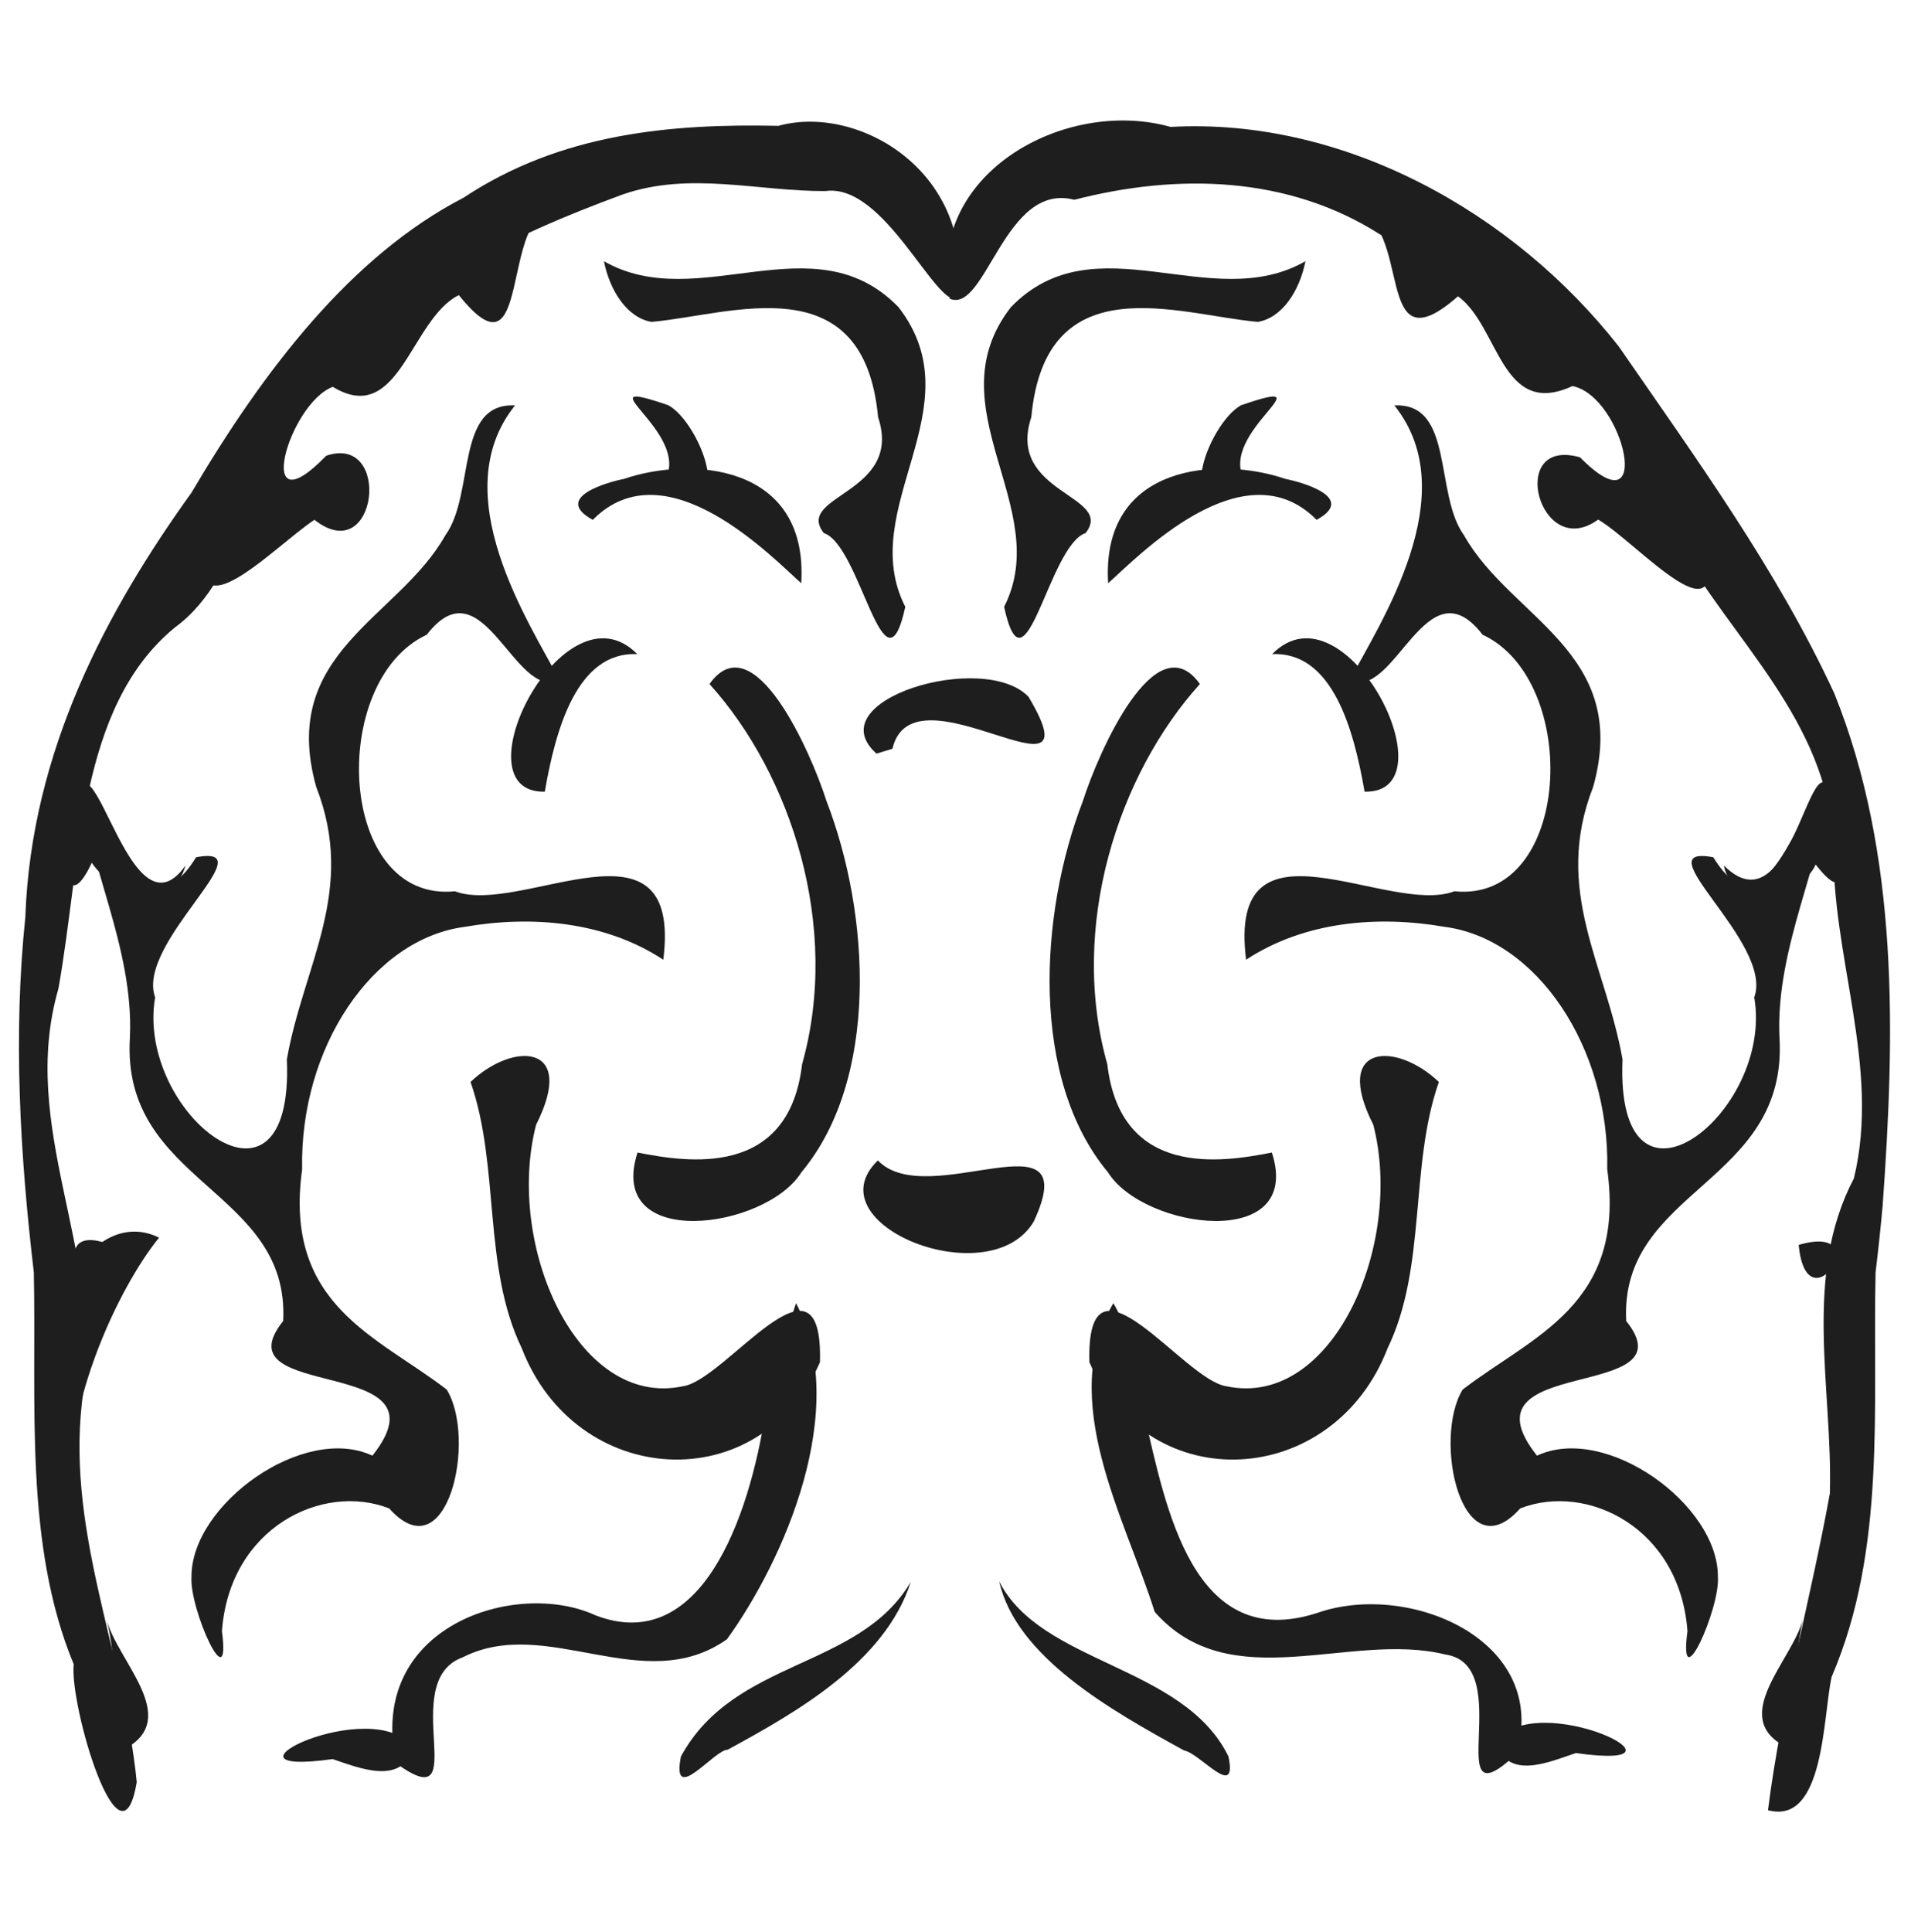 <?xml version="1.0" encoding="UTF-8" standalone="no"?>
<svg
   xmlns:dc="http://purl.org/dc/elements/1.1/"
   xmlns:cc="http://creativecommons.org/ns#"
   xmlns:rdf="http://www.w3.org/1999/02/22-rdf-syntax-ns#"
   xmlns:svg="http://www.w3.org/2000/svg"
   xmlns="http://www.w3.org/2000/svg"
   id="svg8"
   version="1.1"
   viewBox="0 0 205.66 207.894"
   height="207.894mm"
   width="205.66mm">
  <defs
     id="defs2" />
  <g
     style="stroke:none;stroke-opacity:1;fill:#1e1e1e;fill-opacity:1"
     id="g28693">
    <path
       id="path7"
       d="m 201.846,136.904 c -0.317,14.554 1.18,29.795 -4.726,43.523 -0.953,4.276 -0.759,15.988 -6.851,14.348 1.452,-11.51 4.611,-22.749 6.66,-34.087 0.322,-11.303 -2.956,-23.323 2.584,-33.894 2.928,-12.054 -2.481,-23.978 -2.184,-36.056 -0.699,-13.283 -10.988,-21.929 -16.742,-32.235 -5.465,-14.997 -17,-27.549 -32.029,-33.253 -9.889,-6.337 -21.822,-6.624 -32.94,-3.754 -7.531,-1.979 -9.5,12.282 -13.399,10.646 -2.762,-13.319 12.284,-21.711 23.76,-18.487 18.638,-1.028 36.895,9.17 48.232,23.624 8.305,12.045 17.032,24.009 23.199,37.338 7.006,17.391 6.52,36.763 5.195,55.159 -0.216,2.38 -0.471,4.757 -0.758,7.13 z"
       style="fill:#1e1e1e;fill-opacity:1;stroke:none;stroke-width:1.886;stroke-opacity:1" />
    <path
       style="fill:#1e1e1e;fill-opacity:1;stroke:none;stroke-width:2.155;stroke-opacity:1"
       d="m 140.493,28.106 c -10.142,5.814 -22.602,-4.446 -31.703,4.945 -8.394,10.825 4.692,21.605 -0.729,32.245 2.259,10.346 4.786,-6.631 8.771,-7.941 3.188,-4.097 -8.589,-4.217 -5.843,-12.474 1.545,-16.538 15.912,-10.979 24.386,-10.246 2.616,-0.449 4.48,-3.332 5.118,-6.53 z"
       id="path11" />
    <path
       style="fill:#1e1e1e;fill-opacity:1;stroke:none;stroke-width:2.155;stroke-opacity:1"
       d="m 150.061,43.625 c 7.648,9.529 -1.541,23.392 -4.803,29.571 4.896,2.26 8.213,-12.792 14.299,-4.9 10.667,4.96 9.623,28.889 -3.038,27.606 -7.106,2.712 -24.502,-9.177 -22.415,7.362 6.333,-4.155 14.224,-4.772 21.351,-3.539 9.951,1.29 17.793,13.025 17.514,26.094 2.035,14.649 -8.112,17.951 -15.559,23.699 -3.268,5.345 -0.065,19.804 6.194,12.784 7.208,-2.806 17.177,2.09 17.999,13.2 -1.004,7.647 3.527,-2.426 3.275,-5.827 0.063,-7.779 -12.059,-16.519 -19.47,-13.047 -8.736,-11.011 16.678,-5.66 9.603,-14.489 -0.736,-14.24 17.486,-14.746 16.492,-30.52 -0.441,-9.726 4.721,-19.014 5.225,-26.913 -3.427,1.774 -6.597,16.843 -12.345,7.536 -7.77,-1.485 6.543,9.203 4.408,15.069 2.135,12.473 -14.985,25.773 -14.177,6.671 -1.798,-10.186 -7.529,-18.152 -3.165,-29.296 4.086,-14.522 -8.857,-18.118 -13.892,-27.089 -3.217,-4.42 -1.032,-14.306 -7.497,-13.972 z"
       id="path13" />
    <path
       style="fill:#1e1e1e;fill-opacity:1;stroke:none;stroke-width:2.155;stroke-opacity:1"
       d="m 136.905,70.384 c 7.901,-8.039 19.564,15.023 9.949,14.8 -1.166,-6.753 -3.477,-15.1 -9.949,-14.8 z"
       id="path15" />
    <path
       style="fill:#1e1e1e;fill-opacity:1;stroke:none;stroke-width:2.155;stroke-opacity:1"
       d="m 141.691,55.935 c -7.881,-7.975 -19.382,4.118 -22.434,6.821 -0.789,-13.004 12.118,-13.625 19.082,-11.224 1.623,0.313 7.779,1.988 3.352,4.403 z"
       id="path17" />
    <path
       style="fill:#1e1e1e;fill-opacity:1;stroke:none;stroke-width:2.155;stroke-opacity:1"
       d="m 133.917,51.653 c -2.885,-5.156 9.374,-11.388 -0.363,-8.046 -3.667,2.059 -7.555,13.424 0.363,8.046 z"
       id="path19" />
    <path
       style="fill:#1e1e1e;fill-opacity:1;stroke:none;stroke-width:2.155;stroke-opacity:1"
       d="m 129.133,73.6 c -8.822,9.763 -14.126,26.149 -9.968,40.901 1.436,12.299 12.346,10.57 17.713,9.511 3.438,10.633 -13.802,8.3 -17.643,2.12 -8.361,-10.027 -7.426,-27.703 -2.692,-39.951 1.639,-5.165 7.829,-19.285 12.589,-12.58 z"
       id="path21" />
    <path
       style="fill:#1e1e1e;fill-opacity:1;stroke:none;stroke-width:2.155;stroke-opacity:1"
       d="m 154.848,116.416 c -4.552,-4.349 -11.515,-4.194 -7.054,4.61 3.327,12.918 -4.405,30.536 -15.782,28.139 -4.617,-0.608 -15.144,-16.128 -14.771,-2.585 6.48,14.775 26.275,13.589 32.099,-1.526 4.231,-8.761 2.321,-19.535 5.508,-28.637 z"
       id="path23" />
    <path
       id="path27"
       d="m 145.599,22.5 c 6.667,1.536 1.99,17.569 11.31,9.381 4.449,3.221 4.633,13.215 12.319,9.657 5.601,1.131 8.856,15.828 0.815,7.671 -7.957,-2.275 -4.382,11.314 1.948,6.695 4.261,2.48 14.511,14.42 11.364,1.67 -3.132,-15.022 -17.044,-24.117 -28.961,-32.043 -2.692,-1.534 -5.6,-3.113 -8.796,-3.03 z"
       style="fill:#1e1e1e;fill-opacity:1;stroke:none;stroke-width:1.886;stroke-opacity:1" />
    <path
       id="path29"
       d="m 185.523,93.126 c 7.987,7.955 9.64,-18.44 12.228,-5.153 -0.101,2.47 2.046,10.656 -2.35,5.053 -1.467,3.46 -9.094,4.707 -9.878,0.1 z"
       style="fill:#1e1e1e;fill-opacity:1;stroke:none;stroke-width:1.886;stroke-opacity:1" />
    <path
       id="path31"
       d="m 193.574,133.951 c 8.615,-2.516 0.855,9.126 0,0 z"
       style="fill:#1e1e1e;fill-opacity:1;stroke:none;stroke-width:1.886;stroke-opacity:1" />
    <path
       id="path33"
       d="m 119.818,140.219 c -6.072,10.493 1.252,23.037 4.448,33.217 8.164,9.308 21.026,2.058 31.262,4.584 7.906,1.108 -0.801,18.667 7.672,10.701 3.606,-12.228 -11.548,-18.608 -21.394,-15.186 -13.48,4.414 -16.355,-11.53 -18.585,-20.956 -1.317,-3.957 -1.277,-8.842 -3.403,-12.36 z"
       style="fill:#1e1e1e;fill-opacity:1;stroke:none;stroke-width:1.886;stroke-opacity:1" />
    <path
       id="path35"
       d="m 194.015,174.259 c -1.088,4.334 -8.078,10.538 -1.802,13.706 0.868,-4.533 0.853,-9.186 1.802,-13.706 z"
       style="fill:#1e1e1e;fill-opacity:1;stroke:none;stroke-width:1.886;stroke-opacity:1" />
    <path
       id="path37"
       d="m 161.004,187.416 c 4.369,-5.971 22.973,3.238 8.588,1.211 -2.831,0.937 -7.426,3.026 -8.588,-1.211 z"
       style="fill:#1e1e1e;fill-opacity:1;stroke:none;stroke-width:1.886;stroke-opacity:1" />
    <path
       id="path39"
       d="m 132.204,188.993 c -4.816,-9.848 -20.178,-9.918 -24.673,-18.839 1.823,8.128 12.027,13.874 19.888,18.189 1.764,0.317 5.785,5.443 4.786,0.65 z"
       style="fill:#1e1e1e;fill-opacity:1;stroke:none;stroke-width:1.886;stroke-opacity:1" />
    <path
       id="path43"
       d="m 94.473,124.863 c 5.394,5.617 22.411,-5.555 16.784,6.561 -4.695,7.98 -23.889,0.337 -16.784,-6.561 z"
       style="fill:#1e1e1e;fill-opacity:1;stroke:none;stroke-width:1.886;stroke-opacity:1" />
    <path
       id="path45"
       d="m 96.044,80.565 c 2.21,-9.439 22.274,7.209 14.644,-5.591 -4.814,-5.013 -22.811,0.355 -16.361,6.114 0.572,-0.174 1.144,-0.349 1.717,-0.523 z"
       style="fill:#1e1e1e;fill-opacity:1;stroke:none;stroke-width:1.886;stroke-opacity:1" />
    <path
       d="m 3.641,136.904 c 0.292,14.121 -1.062,29.239 4.29,42.163 -0.466,4.497 5.058,23.073 6.785,12.678 C 13.307,177.488 6.821,164.254 8.998,149.519 11.049,134.512 1.993,121.278 6.285,106.385 8.767,92.556 8.382,76.107 18.81,67.523 26.539,61.9 27.063,49.295 33.787,42.264 42.899,30.995 55.144,25.292 67.013,20.926 74.223,18.412 81.595,20.601 88.835,20.558 95.197,19.657 100.674,33.102 103.08,32.155 105.092,18.64 92.5,11.135 83.763,13.541 72.22,13.294 60.352,14.328 49.882,21.276 37.775,27.538 28.392,39.811 20.596,53.027 11.527,65.633 3.349,80.817 2.726,98.694 1.4,111.422 2.154,124.277 3.641,136.904 Z"
       id="path49"
       style="fill:#1e1e1e;fill-opacity:1;stroke:none;stroke-width:2.155;stroke-opacity:1" />
    <path
       id="path53"
       d="m 64.994,28.106 c 10.142,5.814 22.602,-4.445 31.703,4.945 8.395,10.824 -4.69,21.604 0.729,32.245 -2.259,10.346 -4.785,-6.631 -8.771,-7.941 -3.186,-4.097 8.589,-4.218 5.843,-12.474 -1.544,-16.538 -15.911,-10.979 -24.385,-10.246 -2.605,-0.439 -4.489,-3.345 -5.118,-6.529 z"
       style="fill:#1e1e1e;fill-opacity:1;stroke:none;stroke-width:2.155;stroke-opacity:1" />
    <path
       id="path55"
       d="m 55.424,43.625 c -7.648,9.529 1.541,23.392 4.803,29.571 -4.896,2.26 -8.213,-12.792 -14.299,-4.9 -10.667,4.961 -9.622,28.888 3.039,27.606 7.107,2.713 24.499,-9.177 22.416,7.362 -6.333,-4.155 -14.225,-4.772 -21.352,-3.539 -9.951,1.29 -17.793,13.025 -17.515,26.094 -2.035,14.649 8.112,17.951 15.56,23.699 3.27,5.344 0.066,19.805 -6.193,12.784 -7.208,-2.806 -17.177,2.09 -17.999,13.2 1.005,7.648 -3.529,-2.423 -3.275,-5.827 -0.064,-7.78 12.059,-16.518 19.47,-13.047 8.737,-11.011 -16.679,-5.659 -9.604,-14.489 C 31.209,127.899 12.989,127.392 13.982,111.619 14.423,101.893 9.261,92.605 8.757,84.706 c 3.428,1.773 6.599,16.843 12.347,7.536 7.768,-1.484 -6.543,9.205 -4.409,15.071 -2.135,12.473 14.984,25.773 14.176,6.671 1.797,-10.187 7.529,-18.152 3.165,-29.296 C 29.95,70.165 42.892,66.569 47.927,57.598 51.145,53.179 48.959,43.293 55.424,43.625 Z"
       style="fill:#1e1e1e;fill-opacity:1;stroke:none;stroke-width:2.155;stroke-opacity:1" />
    <path
       id="path57"
       d="m 68.582,70.384 c -7.901,-8.039 -19.564,15.023 -9.949,14.8 1.166,-6.753 3.477,-15.1 9.949,-14.8 z"
       style="fill:#1e1e1e;fill-opacity:1;stroke:none;stroke-width:2.155;stroke-opacity:1" />
    <path
       id="path59"
       d="m 63.796,55.935 c 7.881,-7.975 19.382,4.117 22.433,6.821 C 87.019,49.752 74.112,49.131 67.148,51.532 c -1.623,0.313 -7.779,1.988 -3.352,4.403 z"
       style="fill:#1e1e1e;fill-opacity:1;stroke:none;stroke-width:2.155;stroke-opacity:1" />
    <path
       id="path61"
       d="m 71.57,51.653 c 2.885,-5.157 -9.374,-11.389 0.364,-8.046 3.667,2.059 7.552,13.424 -0.364,8.046 z"
       style="fill:#1e1e1e;fill-opacity:1;stroke:none;stroke-width:2.155;stroke-opacity:1" />
    <path
       id="path63"
       d="m 76.354,73.6 c 8.822,9.763 14.126,26.149 9.968,40.9 -1.435,12.298 -12.346,10.57 -17.712,9.511 -3.437,10.633 13.801,8.3 17.642,2.119 C 94.613,116.104 93.678,98.427 88.942,86.18 87.303,81.016 81.114,66.895 76.354,73.6 Z"
       style="fill:#1e1e1e;fill-opacity:1;stroke:none;stroke-width:2.155;stroke-opacity:1" />
    <path
       id="path65"
       d="m 50.64,116.416 c 4.552,-4.351 11.513,-4.192 7.052,4.61 -3.326,12.918 4.404,30.536 15.781,28.139 4.616,-0.608 15.144,-16.128 14.77,-2.585 -6.48,14.775 -26.274,13.588 -32.097,-1.527 -4.23,-8.761 -2.324,-19.533 -5.506,-28.637 z"
       style="fill:#1e1e1e;fill-opacity:1;stroke:none;stroke-width:2.155;stroke-opacity:1" />
    <path
       d="m 7.699,163.598 c -1.557,-11.529 5.146,-25.205 9.421,-30.428 -6.488,-3.22 -12.892,6.203 -10.219,14.307 0.266,5.373 0.532,10.747 0.798,16.12 z"
       id="path67"
       style="fill:#1e1e1e;fill-opacity:1;stroke:none;stroke-width:2.155;stroke-opacity:1" />
    <path
       d="m 59.888,22.5 c -6.26,0.13 -2.464,19.296 -10.508,9.254 -5.201,2.568 -6.409,14.232 -13.565,9.867 -4.817,1.835 -8.632,15.607 -0.703,7.413 7.127,-2.395 5.5,12.231 -1.273,6.896 -4.5,2.954 -15.312,14.65 -11.088,-0.575 4.53,-15.078 16.983,-21.351 26.867,-29.118 3.23,-1.975 6.693,-3.444 10.272,-3.737 z"
       id="path69"
       style="fill:#1e1e1e;fill-opacity:1;stroke:none;stroke-width:2.155;stroke-opacity:1" />
    <path
       d="M 19.966,93.126 C 13.337,102.516 9.145,72.15 7.609,90.062 c -1.043,3.401 -0.25,8.138 2.268,2.768 2.104,3.235 8.662,5.515 10.089,0.296 z"
       id="path71"
       style="fill:#1e1e1e;fill-opacity:1;stroke:none;stroke-width:2.155;stroke-opacity:1" />
    <path
       d="m 11.913,133.951 c -7.885,-3.137 -1.584,9.354 0,0 z"
       id="path73"
       style="fill:#1e1e1e;fill-opacity:1;stroke:none;stroke-width:2.155;stroke-opacity:1" />
    <path
       d="m 85.669,140.219 c 5.926,11.363 -1.313,27.695 -7.435,36.165 -8.99,6.337 -19.393,-2.67 -28.446,1.947 -7.204,2.609 1.361,17.594 -7.137,11.408 -3.273,-14.755 12.858,-19.892 21.437,-15.931 11.244,4.321 16.536,-10.254 18.319,-22.011 0.966,-3.914 1.97,-7.822 3.262,-11.578 z"
       id="path75"
       style="fill:#1e1e1e;fill-opacity:1;stroke:none;stroke-width:2.155;stroke-opacity:1" />
    <path
       d="m 11.472,174.259 c 1.143,4.461 8.081,10.571 2.022,13.89 -1.416,-4.418 -0.852,-9.391 -2.022,-13.89 z"
       id="path77"
       style="fill:#1e1e1e;fill-opacity:1;stroke:none;stroke-width:2.155;stroke-opacity:1" />
    <path
       d="m 73.283,188.993 c 5.759,-10.583 19.163,-9.326 24.736,-18.785 -2.779,8.648 -12.308,14.032 -19.716,18.063 -1.426,-0.022 -6.102,6.13 -5.02,0.722 z"
       id="path79"
       style="fill:#1e1e1e;fill-opacity:1;stroke:none;stroke-width:2.155;stroke-opacity:1" />
    <path
       id="path99"
       d="m 44.483,188.056 c -4.321,-5.967 -22.994,3.225 -8.684,1.22 2.834,0.946 7.416,2.891 8.684,-1.22 z"
       style="fill:#1e1e1e;fill-opacity:1;stroke:none;stroke-width:1.886;stroke-opacity:1" />
  </g>
  <style
     type="text/css"
     id="stylebodge1">[id^=&quot;polygon&quot;]{fill:#FFF663;fill-opacity:1}</style>
  <style
     type="text/css"
     id="stylebodge2">[id^=&quot;path&quot;]{fill:#FFF663;fill-opacity:1}</style>
</svg>
